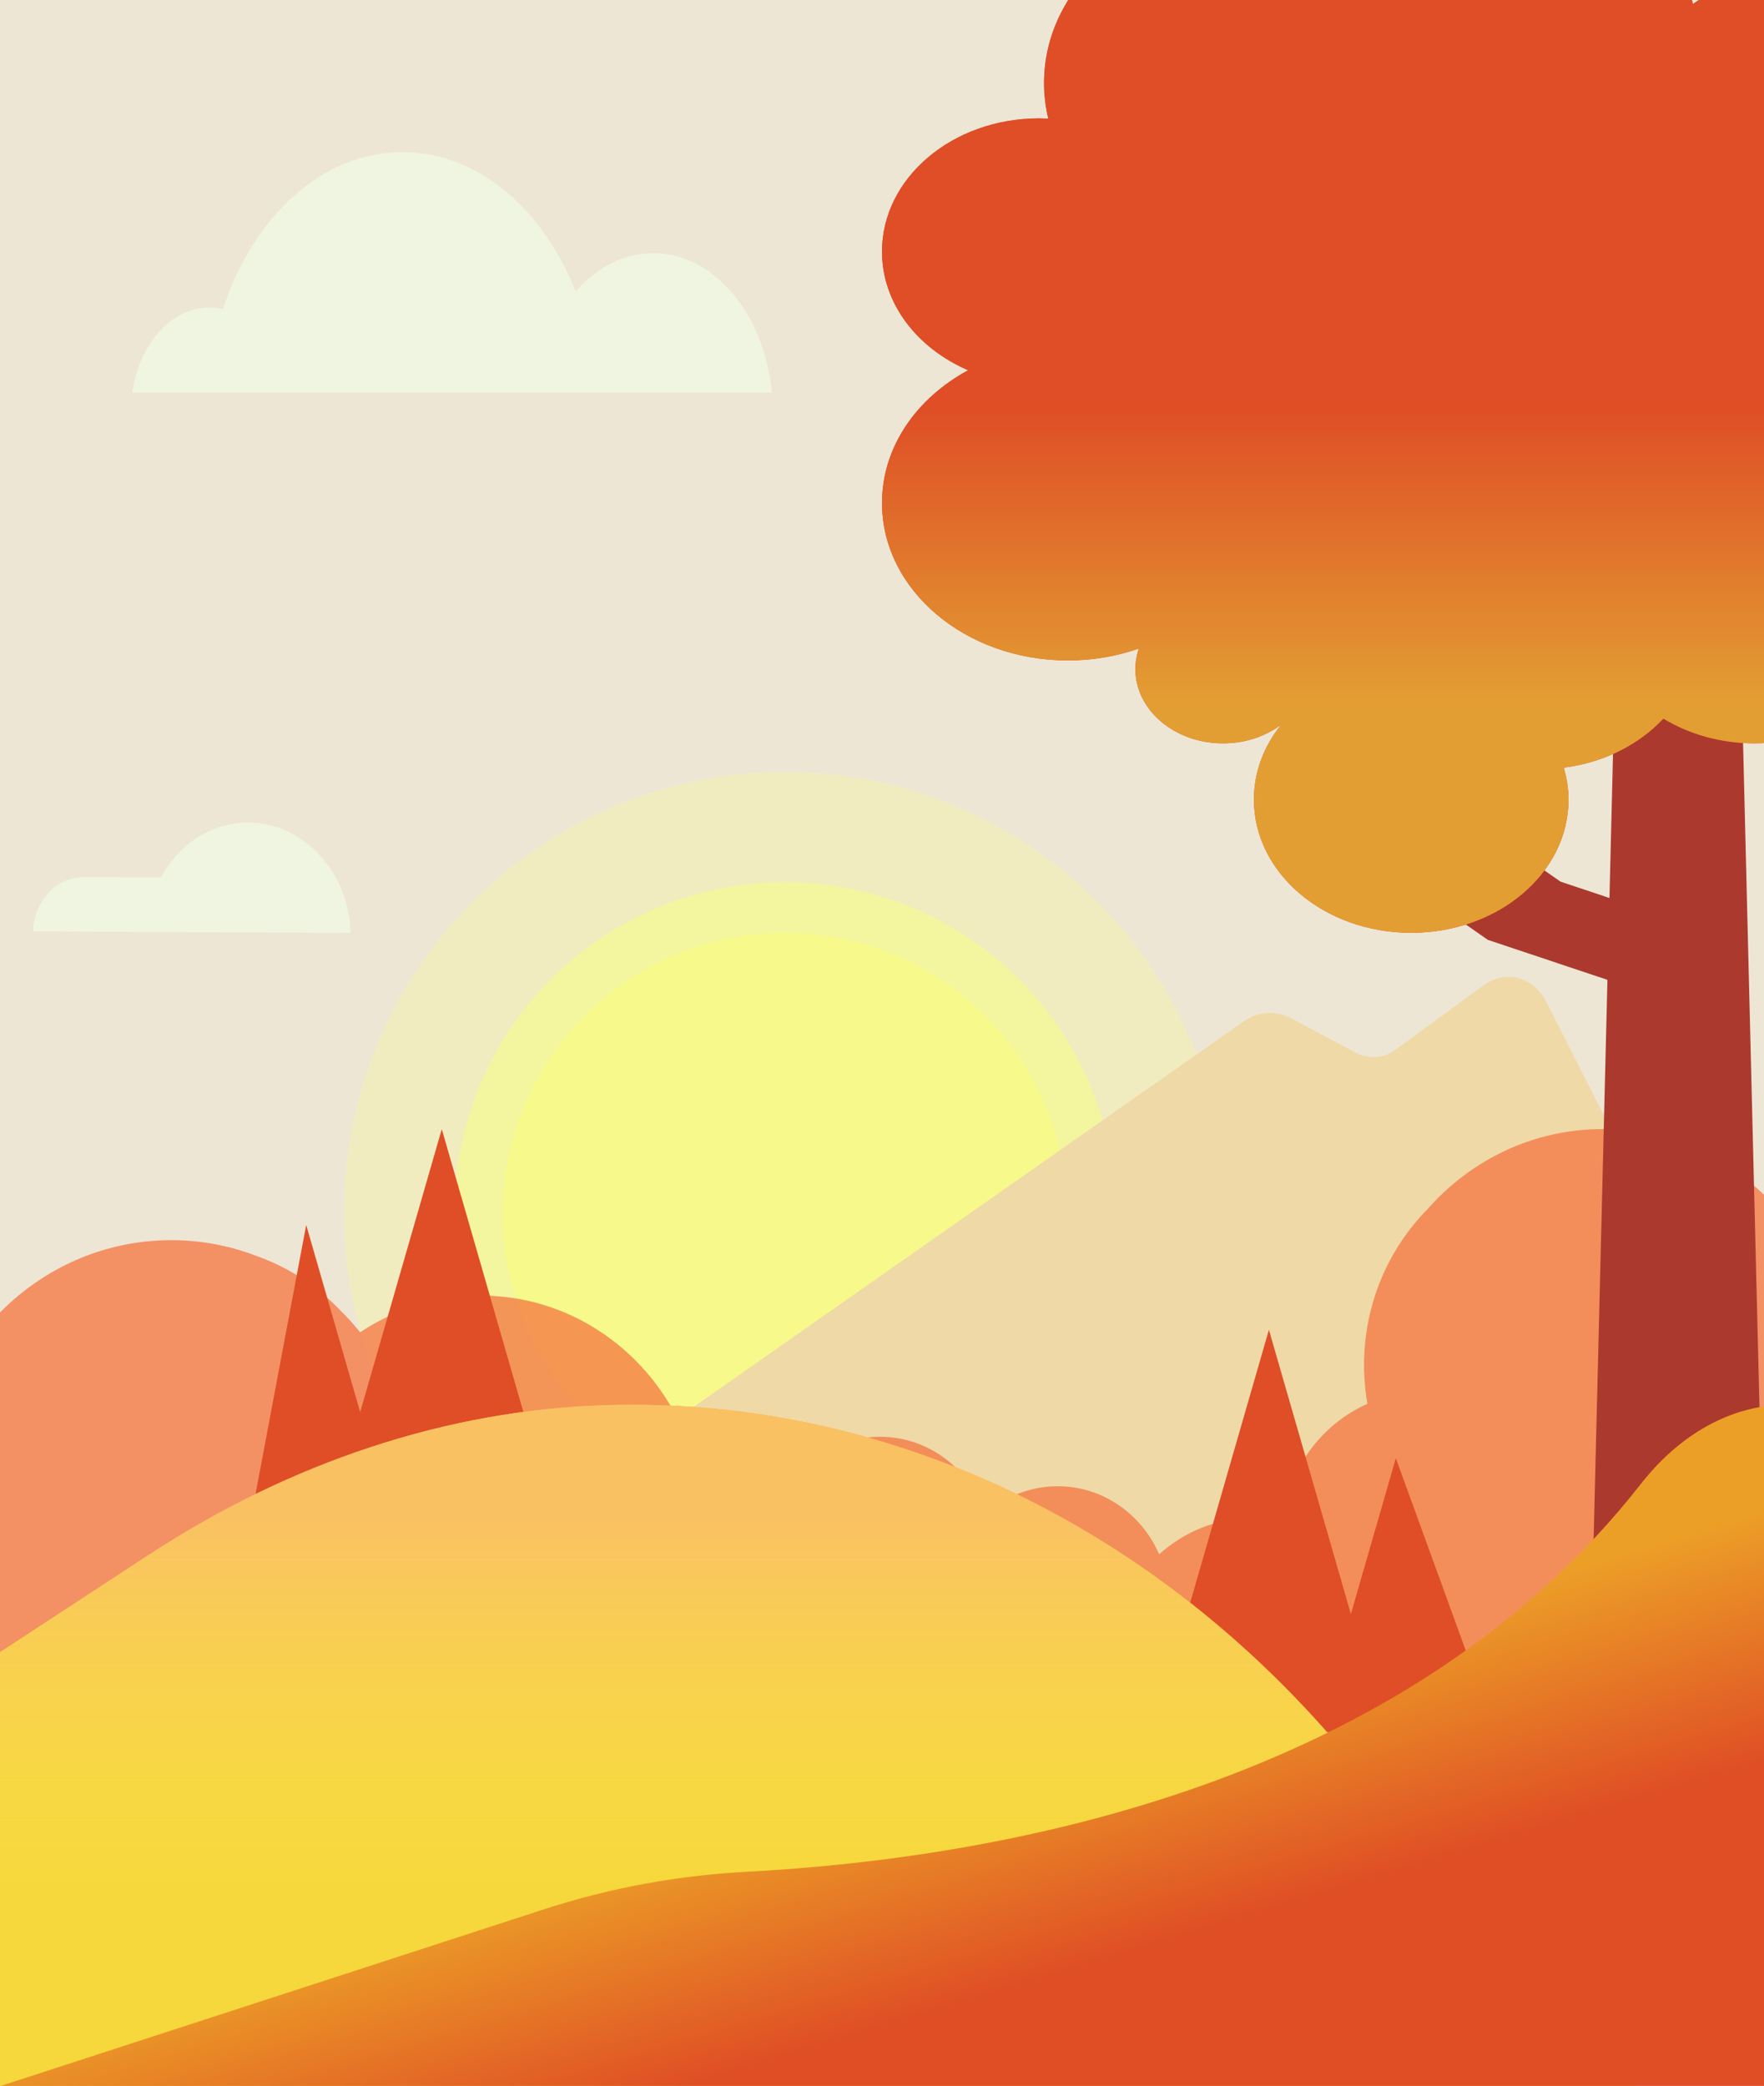<svg width="800" height="946" viewBox="0 0 800 946" fill="none" xmlns="http://www.w3.org/2000/svg">
<rect x="0" y="0" width="800" height="946" fill="#333333" stroke="none"/>
<g id="hot" clip-path="url(#clip0)">
<rect width="800" height="945.88" fill="white"/>
<path id="path822" d="M0 946H800V-24H0V946Z" fill="#EEE6D5"/>
<g id="sun">
<ellipse id="Ellipse 2" cx="356" cy="550.5" rx="128" ry="127.5" fill="#F7FA8A"/>
<circle id="Ellipse 3" cx="356" cy="550" r="150" fill="#F7FA8A" fill-opacity="0.6"/>
<circle id="Ellipse 4" cx="356" cy="550" r="200" fill="#F7FA8A" fill-opacity="0.28"/>
</g>
<g id="back-mountain">
<path id="path844" d="M79.221 833L889 824.542L701.255 454.231C697.972 447.755 691.667 443.128 684.578 443.003C680.545 442.933 676.459 444.138 672.904 446.736L632.768 476.082C627.519 479.917 620.635 480.42 614.917 477.377L585.346 461.655C578.673 458.105 570.653 458.589 564.424 462.915L79.221 802.894V833" fill="#EFD9A7"/>
<path id="path846" d="M726.809 512C695.364 512 667.084 525.971 647.499 548.216C629.675 566.236 618.606 591.325 618.606 619.087C618.606 625.056 619.147 630.892 620.124 636.572C599.441 645.791 584.373 665.742 581.439 689.614C577.224 688.729 572.869 688.265 568.404 688.265C552.03 688.265 537.114 694.542 525.674 704.826C517.843 686.649 500.197 673.955 479.654 673.955C467.051 673.955 455.555 678.757 446.724 686.638C439.946 666.222 421.209 651.518 399.094 651.518C383.648 651.518 369.845 658.7 360.601 669.983C350.396 655.084 333.59 645.319 314.539 645.319C312.483 645.319 310.461 645.452 308.461 645.67C292.083 611.226 257.726 587.502 217.984 587.502C197.823 587.502 179.067 593.639 163.318 604.156C160.345 600.419 157.13 596.896 153.722 593.58C143.354 582.875 130.646 574.589 116.457 569.575C104.384 564.921 91.327 562.362 77.684 562.362C16.554 562.362 -33 613.418 -33 676.393C-33 739.372 16.554 790.424 77.684 790.424C104.051 790.424 128.252 780.909 147.262 765.05C165.446 783.554 190.409 795.004 217.984 795.004C248.971 795.004 276.675 780.577 295.147 757.895C301.206 760.185 307.719 761.5 314.539 761.5C333.59 761.5 350.396 751.739 360.601 736.836C369.845 748.118 383.648 755.301 399.094 755.301C411.696 755.301 423.193 750.498 432.027 742.617C438.802 763.033 457.539 777.737 479.654 777.737C488.947 777.737 497.626 775.096 505.097 770.57C511.819 800.224 537.58 822.333 568.404 822.333C601.543 822.333 628.834 796.795 632.893 763.79C637.104 764.671 641.463 765.14 645.924 765.14C670.7 765.14 692.198 750.845 703.187 729.848C710.791 731.62 718.69 732.579 726.809 732.579C785.936 732.579 833.861 683.205 833.861 622.29C833.861 561.379 785.936 512 726.809 512" fill="#F57742" fill-opacity="0.76"/>
</g>
<g id="med-mountain">
<g id="g906">
<path id="path912" d="M200.356 512L163.341 640.316L138.869 555.484L105.289 733.791L256.122 705.315L200.356 512Z" fill="#DF4E26"/>
<path id="path914" d="M633.03 661.238L612.646 731.9L575.467 603.001L522.859 785.38H678.176L633.03 661.238" fill="#DF4E26"/>
<g id="path916">
<path d="M286.537 636.981C282.951 636.981 279.369 637.031 275.794 637.136C202.487 639.145 130.965 663.498 67.288 705.164L-342 973H752V957.532L603.621 787.499C519.527 691.127 405.467 636.981 286.537 636.981Z" fill="#F9B13C"/>
<path d="M286.537 636.981C282.951 636.981 279.369 637.031 275.794 637.136C202.487 639.145 130.965 663.498 67.288 705.164L-342 973H752V957.532L603.621 787.499C519.527 691.127 405.467 636.981 286.537 636.981Z" fill="url(#paint0_linear)"/>
</g>
</g>
</g>
<g id="tree">
<g id="g860">
<g id="g862">
<path id="path868" d="M800 721L789.913 313H732.241L729.914 407.211L707.738 399.8L617.163 336.74L578 358.825L674.77 426.198L728.999 444.32L722.159 721H800" fill="#AC392E"/>
</g>
</g>
<g id="g884">
<g id="path890">
<path d="M931.433 142.64C918.717 139.365 905.766 139.52 894.046 142.45C901.127 138.934 906.697 133.349 909.233 126.286C914.735 110.983 904.002 94.659 885.266 89.833C882.004 88.992 878.717 88.579 875.482 88.51C881.459 82.502 886.128 75.448 888.982 67.51C900.642 35.065 877.889 0.465 838.164 -9.775C812.66 -16.346 786.405 -11.236 767.755 1.822C763.506 -16.907 747.01 -33.265 723.318 -39.367C691.287 -47.624 657.827 -34.144 646.218 -9.098C628.95 -29.589 600.708 -43 568.712 -43C516.125 -43 473.494 -6.9 473.494 37.629C473.494 43.179 474.16 48.605 475.426 53.845C474.061 53.776 472.713 53.668 471.336 53.668C431.937 53.668 400 80.714 400 114.073C400 137.589 415.904 157.917 439.069 167.897C415.604 180.575 400 202.764 400 228.082C400 267.517 437.756 299.489 484.334 299.489C495.724 299.489 506.581 297.554 516.49 294.085C515.486 297.049 514.915 300.165 514.915 303.402C514.915 322.005 532.724 337.084 554.696 337.084C564.832 337.084 574.055 333.847 581.08 328.564C573.256 338.256 568.665 349.969 568.665 362.595C568.665 395.959 600.605 423 640 423C679.399 423 711.345 395.959 711.345 362.595C711.345 357.596 710.546 352.766 709.19 348.12C727.446 345.767 743.41 337.596 754.353 325.858C766.021 332.899 780.256 337.084 795.675 337.084C835.069 337.084 867.015 310.042 867.015 276.679C867.015 269.349 865.393 262.355 862.569 255.852C870.581 250.995 877.22 244.531 881.67 236.774C886.008 238.92 890.673 240.73 895.711 242.027C929.313 250.689 964.554 235.46 974.415 208.013C984.281 180.571 965.038 151.302 931.433 142.64" fill="#DF4E26"/>
<path d="M931.433 142.64C918.717 139.365 905.766 139.52 894.046 142.45C901.127 138.934 906.697 133.349 909.233 126.286C914.735 110.983 904.002 94.659 885.266 89.833C882.004 88.992 878.717 88.579 875.482 88.51C881.459 82.502 886.128 75.448 888.982 67.51C900.642 35.065 877.889 0.465 838.164 -9.775C812.66 -16.346 786.405 -11.236 767.755 1.822C763.506 -16.907 747.01 -33.265 723.318 -39.367C691.287 -47.624 657.827 -34.144 646.218 -9.098C628.95 -29.589 600.708 -43 568.712 -43C516.125 -43 473.494 -6.9 473.494 37.629C473.494 43.179 474.16 48.605 475.426 53.845C474.061 53.776 472.713 53.668 471.336 53.668C431.937 53.668 400 80.714 400 114.073C400 137.589 415.904 157.917 439.069 167.897C415.604 180.575 400 202.764 400 228.082C400 267.517 437.756 299.489 484.334 299.489C495.724 299.489 506.581 297.554 516.49 294.085C515.486 297.049 514.915 300.165 514.915 303.402C514.915 322.005 532.724 337.084 554.696 337.084C564.832 337.084 574.055 333.847 581.08 328.564C573.256 338.256 568.665 349.969 568.665 362.595C568.665 395.959 600.605 423 640 423C679.399 423 711.345 395.959 711.345 362.595C711.345 357.596 710.546 352.766 709.19 348.12C727.446 345.767 743.41 337.596 754.353 325.858C766.021 332.899 780.256 337.084 795.675 337.084C835.069 337.084 867.015 310.042 867.015 276.679C867.015 269.349 865.393 262.355 862.569 255.852C870.581 250.995 877.22 244.531 881.67 236.774C886.008 238.92 890.673 240.73 895.711 242.027C929.313 250.689 964.554 235.46 974.415 208.013C984.281 180.571 965.038 151.302 931.433 142.64" fill="url(#paint1_linear)"/>
</g>
</g>
</g>
<g id="outer-mountain">
<path id="path938" d="M744.15 672.909C637.179 809.655 454.547 842.617 338.416 848.795C307.533 850.439 276.841 856.009 246.807 865.769L0 946H1095L874.129 670.764C860.562 653.861 843.577 642.693 825.296 638.656C795.719 632.125 765.835 645.188 744.15 672.909Z" fill="url(#paint2_linear)"/>
</g>
<g id="clouds">
<path id="path830" d="M350 178C346.701 142.406 323.919 114.836 296.262 114.836C282.809 114.836 270.517 121.395 261.045 132.186C246.214 94.638 216.647 69 182.531 69C146.047 69 114.745 98.305 101.132 140.151C99.155 139.697 97.139 139.419 95.063 139.419C77.628 139.419 63.133 156.037 60 178H350" fill="#F0F5E1"/>
<path id="path828" d="M37.946 397.756L73.057 397.929C81.056 382.931 95.766 372.925 112.655 373C137.699 373.128 158.161 395.373 159 423L101.233 422.722L66.704 422.557L15 422.308C15.426 408.664 25.549 397.696 37.946 397.756" fill="#F0F5E1"/>
</g>
</g>
<defs>
<linearGradient id="paint0_linear" x1="205" y1="973" x2="205" y2="636.981" gradientUnits="userSpaceOnUse">
<stop offset="0.359" stop-color="#F5F93C" stop-opacity="0.54"/>
<stop offset="0.844" stop-color="#FAC163"/>
</linearGradient>
<linearGradient id="paint1_linear" x1="688.5" y1="423" x2="688.5" y2="-43" gradientUnits="userSpaceOnUse">
<stop offset="0.224" stop-color="#E39E33"/>
<stop offset="0.51" stop-color="#DF4E26"/>
</linearGradient>
<linearGradient id="paint2_linear" x1="547.5" y1="946" x2="454.5" y2="637" gradientUnits="userSpaceOnUse">
<stop offset="0.209" stop-color="#DF4E25"/>
<stop offset="0.551" stop-color="#EC9F27"/>
</linearGradient>
<clipPath id="clip0">
<rect width="800" height="945.88" fill="white"/>
</clipPath>
</defs>
</svg>
